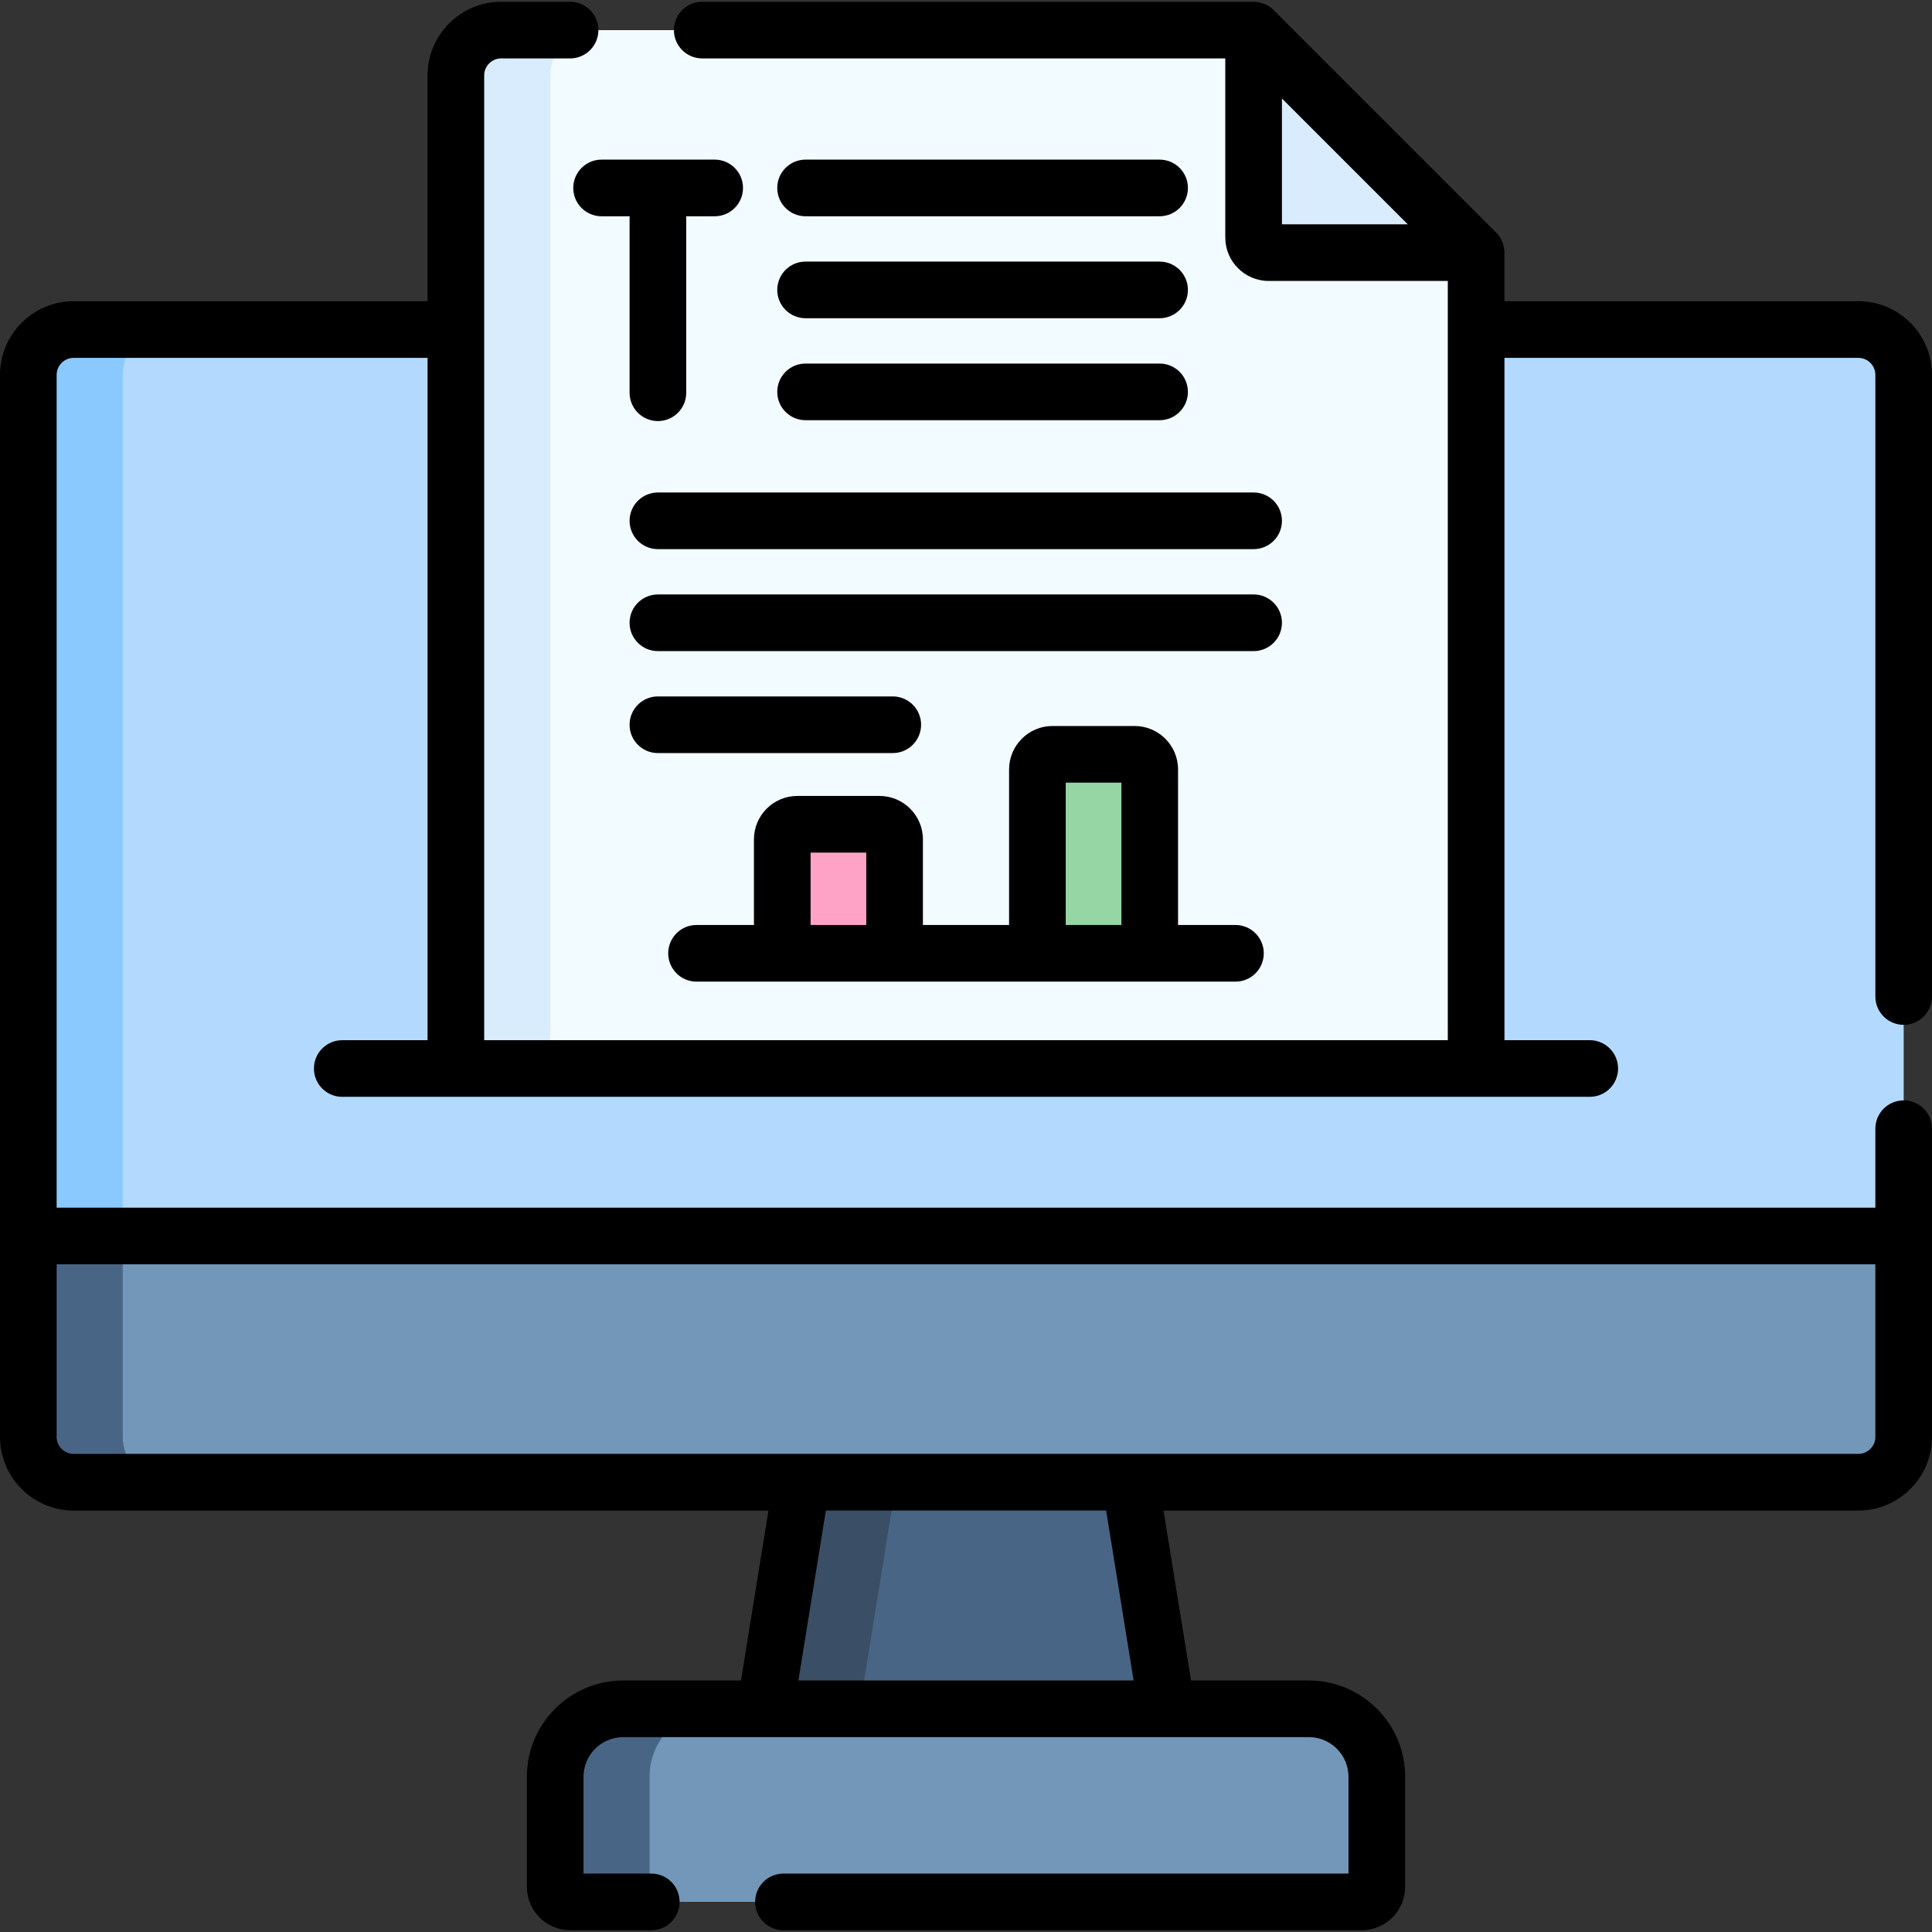 <svg id="Capa_1" enable-background="new 0 0 511.58 511.58" height="512" viewBox="0 0 511.58 511.58" width="512" xmlns="http://www.w3.org/2000/svg"><rect x="0" y="0" width="511.58" height="511.58" fill="#333333" stroke="none"/><g><g><path d="m311.39 467.343h-111.198l14.512-89.739h82.174z" fill="#496585"/><path d="m239.705 377.605-14.51 89.74h-25l14.51-89.74z" fill="#3a4e66"/><path d="m504.085 99.255v281.22c0 6.63-5.37 12-12 12h-472.59c-6.63 0-12-5.37-12-12v-281.22c0-6.63 5.37-12 12-12h472.59c6.63 0 12 5.37 12 12z" fill="#b3dafe"/><path d="m44.495 392.475h-25c-6.63 0-12-5.37-12-12v-281.22c0-6.63 5.37-12 12-12h25c-6.63 0-12 5.37-12 12v281.22c0 6.63 5.37 12 12 12z" fill="#8ac9fe"/><path d="m360.574 503.604h-209.566c-2.209 0-4-1.791-4-4v-29.13c0-9.941 8.059-18 18-18h181.565c9.941 0 18 8.059 18 18v29.13c.001 2.209-1.79 4-3.999 4z" fill="#7397b8"/><path d="m504.085 327.285v53.19c0 6.63-5.37 12-12 12h-472.59c-6.63 0-12-5.37-12-12v-53.19z" fill="#7397b8"/><path d="m390.865 66.895v216.03h-270.15v-262.95c0-6.63 5.37-12 12-12h199.23z" fill="#f2fbff"/><path d="m157.715 7.975c-6.63 0-12 5.37-12 12v262.95h-25v-262.95c0-6.63 5.37-12 12-12z" fill="#d8ecfe"/><path d="m390.865 66.895h-54.92c-2.21 0-4-1.79-4-4v-54.92z" fill="#d8ecfe"/><path d="m236.685 222.255v30.17h-29.74v-30.17c0-2.21 1.79-4 4-4h21.74c2.21 0 4 1.79 4 4z" fill="#fea3c6"/><path d="m304.245 203.735v48.69h-29.73v-48.69c0-2.21 1.79-4 4-4h21.73c2.21 0 4 1.79 4 4z" fill="#95d6a4"/><g fill="#496585"><path d="m172.005 470.475v29.13c0 2.21 1.79 4 4 4h-25c-2.21 0-4-1.79-4-4v-29.13c0-9.94 8.06-18 18-18h25c-9.94 0-18 8.06-18 18z"/><path d="m44.495 392.475h-25c-6.63 0-12-5.37-12-12v-53.19h25v53.19c0 6.63 5.37 12 12 12z"/></g></g><g><path d="m504.08 271.37c4.143 0 7.5-3.357 7.5-7.5v-164.61c0-10.752-8.748-19.5-19.5-19.5h-93.71v-12.87c0-.099-.011-.185-.015-.28-.003-.068-.006-.135-.01-.202-.015-.207-.04-.402-.073-.587-.227-1.568-.931-3.061-2.101-4.231l-58.919-58.919c-1.164-1.164-2.649-1.868-4.21-2.099-.196-.036-.403-.062-.623-.077-.058-.004-.116-.007-.174-.009-.1-.004-.19-.016-.295-.016h-146c-4.143 0-7.5 3.357-7.5 7.5s3.357 7.5 7.5 7.5h138.498v47.424c0 6.341 5.159 11.5 11.5 11.5h47.422v201.037h-255.16v-255.461c0-2.481 2.019-4.5 4.5-4.5h18.24c4.143 0 7.5-3.357 7.5-7.5s-3.357-7.5-7.5-7.5h-18.24c-10.752 0-19.5 8.748-19.5 19.5v59.79h-93.71c-10.752 0-19.5 8.748-19.5 19.5v281.22c0 10.752 8.748 19.5 19.5 19.5h183.989l-7.282 45h-31.197c-14.061 0-25.5 11.439-25.5 25.5v29.13c0 6.341 5.159 11.5 11.5 11.5h21.44c4.143 0 7.5-3.357 7.5-7.5s-3.357-7.5-7.5-7.5h-17.94v-25.63c0-5.79 4.71-10.5 10.5-10.5h181.56c5.79 0 10.5 4.71 10.5 10.5v25.63h-149.62c-4.143 0-7.5 3.357-7.5 7.5s3.357 7.5 7.5 7.5h153.12c6.341 0 11.5-5.159 11.5-11.5v-29.13c0-14.061-11.439-25.5-25.5-25.5h-31.197l-7.282-45h183.989c10.752 0 19.5-8.748 19.5-19.5v-81.61c0-4.143-3.357-7.5-7.5-7.5s-7.5 3.357-7.5 7.5v20.914h-481.58v-220.524c0-2.481 2.019-4.5 4.5-4.5h93.71v180.671h-22.584c-4.143 0-7.5 3.357-7.5 7.5s3.357 7.5 7.5 7.5h330.328c4.143 0 7.5-3.357 7.5-7.5s-3.357-7.5-7.5-7.5h-22.584v-180.671h93.71c2.481 0 4.5 2.019 4.5 4.5v164.61c0 4.143 3.358 7.5 7.5 7.5zm-203.901 173.61h-88.778l7.282-45h74.213zm196.401-110.196v45.696c0 2.481-2.019 4.5-4.5 4.5h-472.58c-2.481 0-4.5-2.019-4.5-4.5v-45.696zm-157.132-275.39v-33.313l33.313 33.313z"/><path d="m189.244 42.267h-29.948c-4.143 0-7.5 3.357-7.5 7.5s3.357 7.5 7.5 7.5h7.414v46.729c0 4.143 3.357 7.5 7.5 7.5s7.5-3.357 7.5-7.5v-46.729h7.534c4.143 0 7.5-3.357 7.5-7.5s-3.357-7.5-7.5-7.5z"/><path d="m213.312 57.267h93.739c4.143 0 7.5-3.357 7.5-7.5s-3.357-7.5-7.5-7.5h-93.739c-4.143 0-7.5 3.357-7.5 7.5s3.357 7.5 7.5 7.5z"/><path d="m213.312 84.267h93.739c4.143 0 7.5-3.357 7.5-7.5s-3.357-7.5-7.5-7.5h-93.739c-4.143 0-7.5 3.357-7.5 7.5s3.357 7.5 7.5 7.5z"/><path d="m213.312 111.267h93.739c4.143 0 7.5-3.357 7.5-7.5s-3.357-7.5-7.5-7.5h-93.739c-4.143 0-7.5 3.357-7.5 7.5s3.357 7.5 7.5 7.5z"/><path d="m166.71 137.909c0 4.143 3.357 7.5 7.5 7.5h157.738c4.143 0 7.5-3.357 7.5-7.5s-3.357-7.5-7.5-7.5h-157.738c-4.143 0-7.5 3.358-7.5 7.5z"/><path d="m339.448 164.909c0-4.143-3.357-7.5-7.5-7.5h-157.738c-4.143 0-7.5 3.357-7.5 7.5s3.357 7.5 7.5 7.5h157.738c4.143 0 7.5-3.357 7.5-7.5z"/><path d="m243.898 191.909c0-4.143-3.357-7.5-7.5-7.5h-62.188c-4.143 0-7.5 3.357-7.5 7.5s3.357 7.5 7.5 7.5h62.188c4.143 0 7.5-3.357 7.5-7.5z"/><path d="m184.44 259.93h142.7c4.143 0 7.5-3.357 7.5-7.5s-3.357-7.5-7.5-7.5h-15.2v-41.19c0-6.341-5.159-11.5-11.5-11.5h-21.74c-6.341 0-11.5 5.159-11.5 11.5v41.189h-22.82v-22.67c0-6.341-5.159-11.5-11.5-11.5h-21.74c-6.341 0-11.5 5.159-11.5 11.5v22.67h-15.2c-4.143 0-7.5 3.357-7.5 7.5s3.358 7.501 7.5 7.501zm97.76-52.69h14.74v37.689h-14.74zm-67.56 18.52h14.74v19.17h-14.74z"/></g></g></svg>